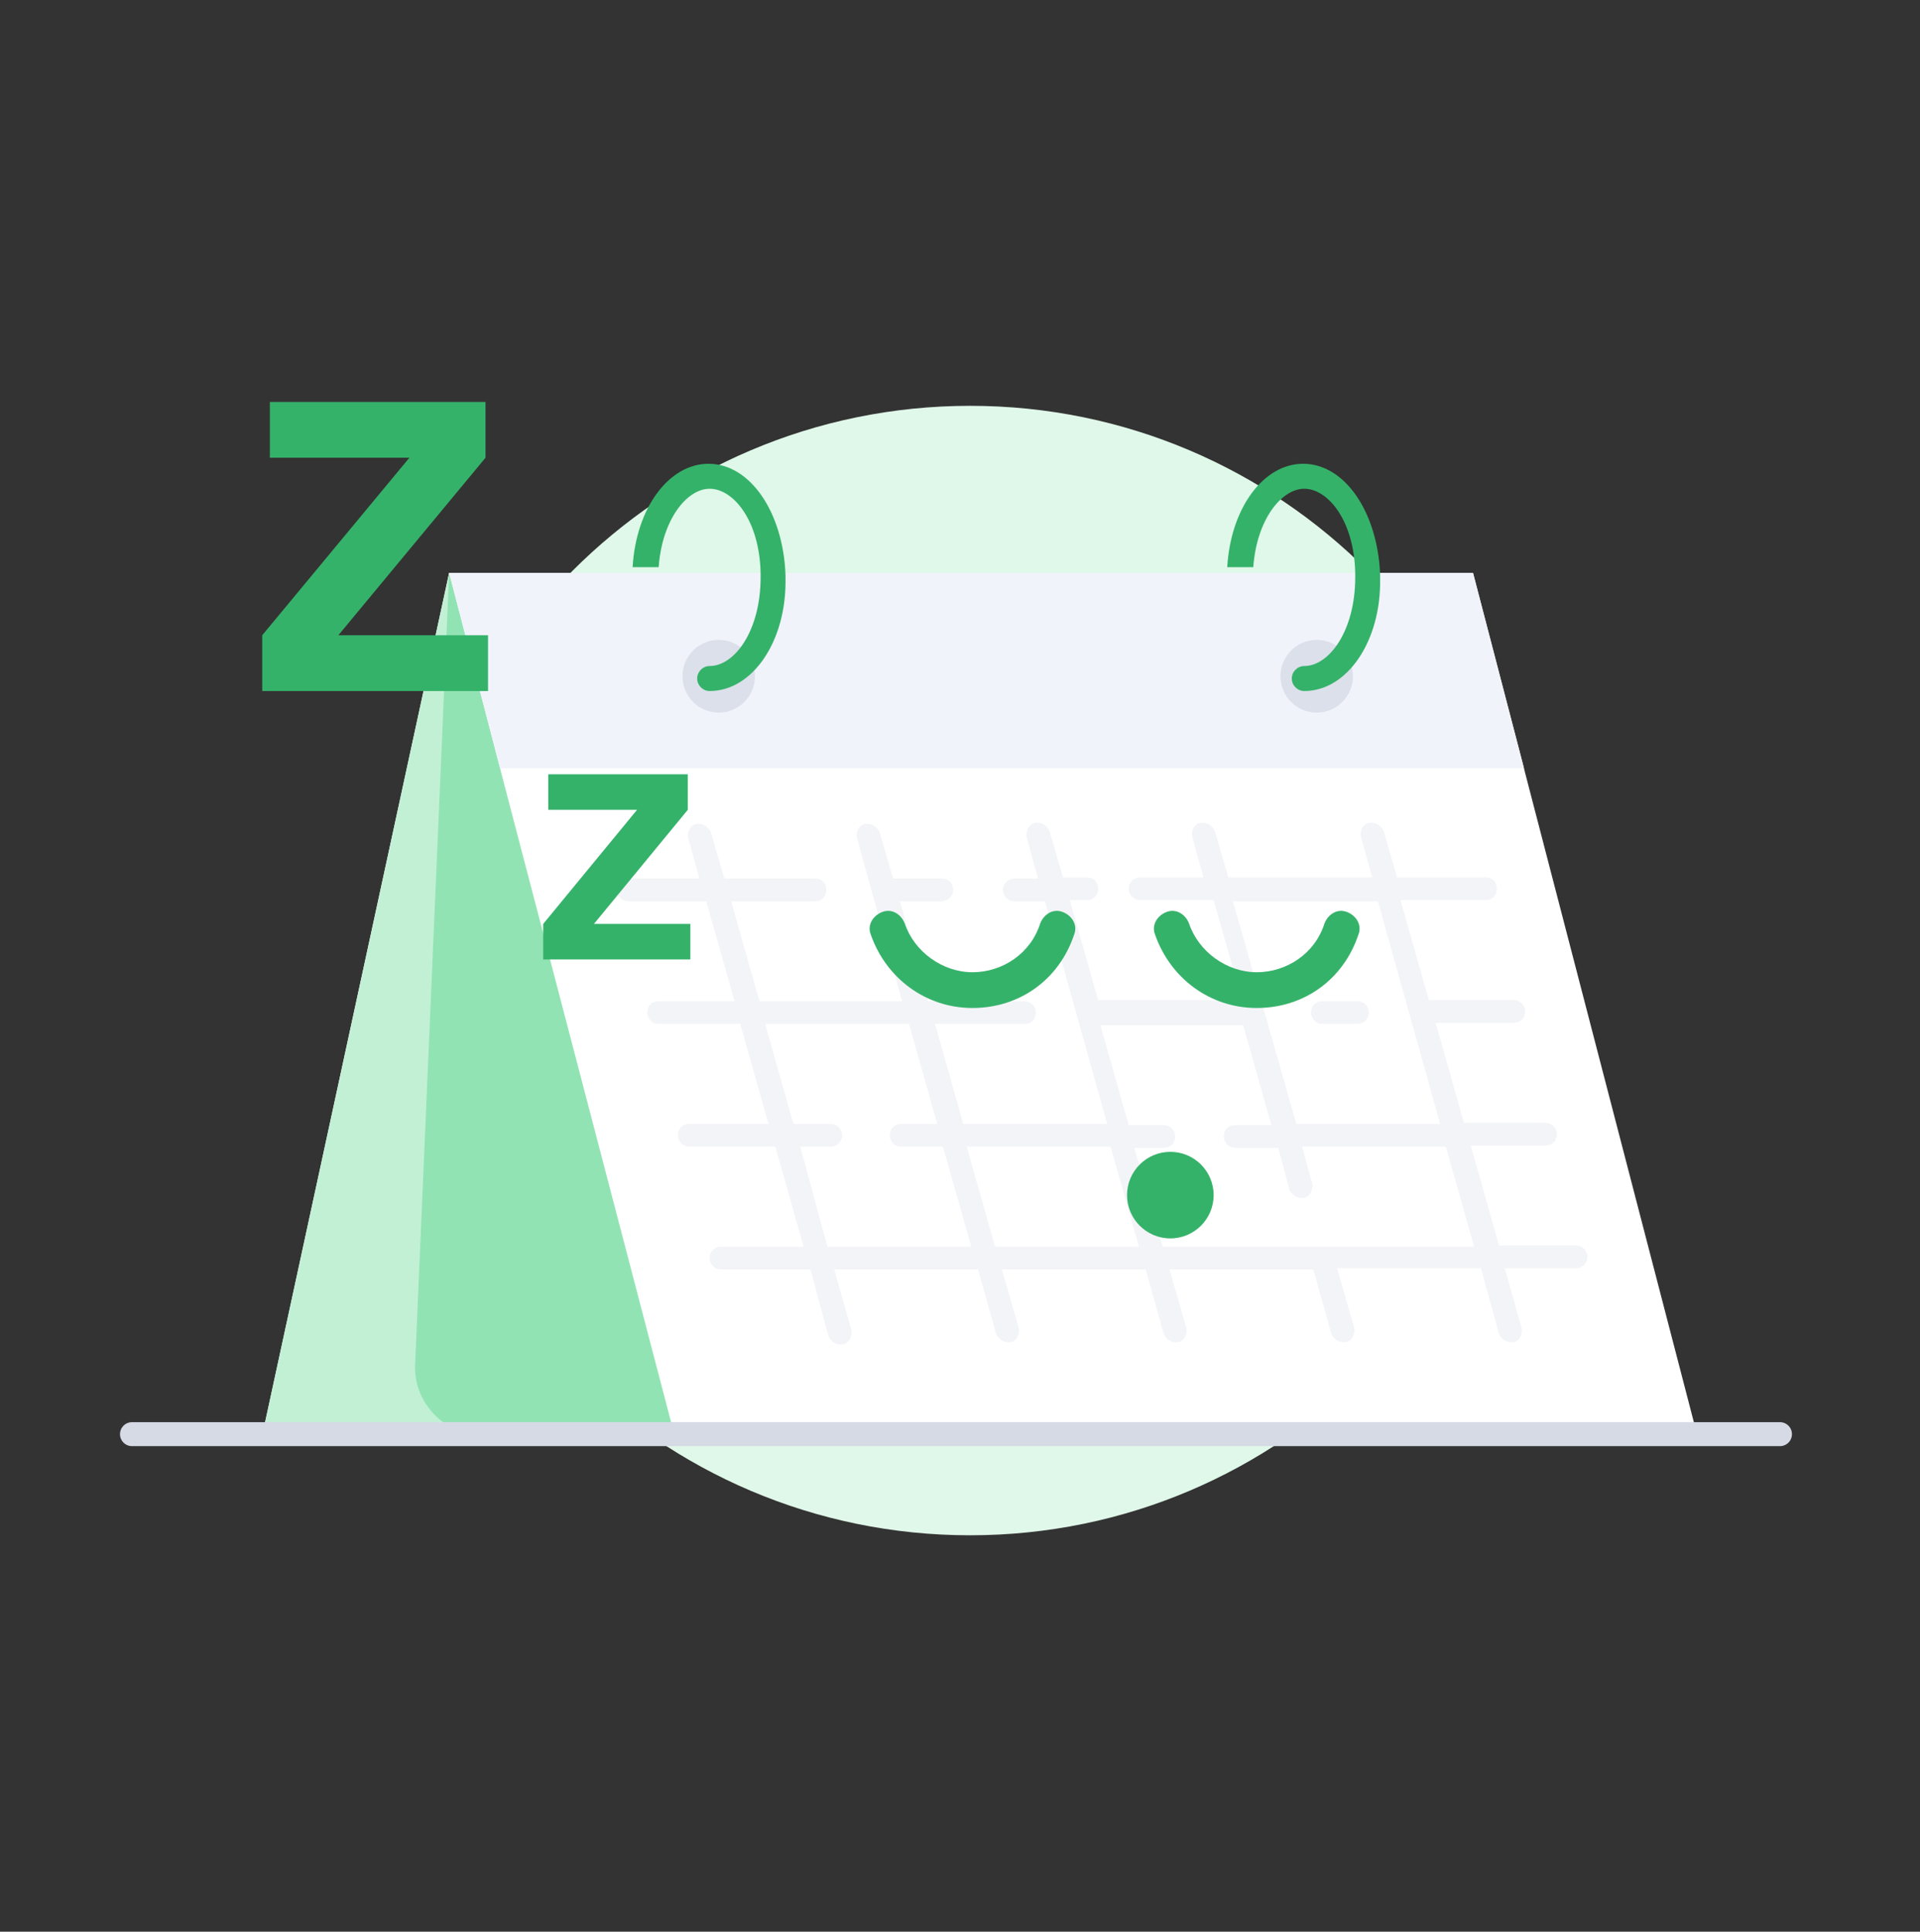 <svg width="160" height="161" viewBox="0 0 160 161" fill="none" xmlns="http://www.w3.org/2000/svg">
<rect x="0" y="0" width="160" height="161" fill="#333333" stroke="none"/>
<path d="M80.844 127.96C106.751 127.96 127.753 106.887 127.753 80.891C127.753 54.896 106.751 33.823 80.844 33.823C54.937 33.823 33.935 54.896 33.935 80.891C33.935 106.887 54.937 127.96 80.844 127.96Z" fill="#E0F8E9"/>
<path d="M107.083 119.626H21.854L37.428 47.745H122.751L107.083 119.626Z" fill="white"/>
<path d="M107.083 119.626H21.854L37.428 47.745H122.751L107.083 119.626Z" fill="#C2F0D5"/>
<path d="M57.909 119.626H40.259C37.05 119.626 34.407 116.88 34.596 113.66L37.428 47.745H41.675L57.909 119.626Z" fill="#92E3B4"/>
<path d="M141.439 119.626H56.21L41.769 64.413L41.675 64.034L37.428 47.745H122.751L126.432 61.856L126.998 64.034L127.092 64.413L141.439 119.626Z" fill="white"/>
<path d="M126.998 64.034H41.675L37.428 47.745H122.751L126.432 61.856L126.998 64.034Z" fill="#F1F3FA"/>
<path opacity="0.3" d="M59.891 59.393C61.559 59.393 62.911 58.036 62.911 56.363C62.911 54.689 61.559 53.332 59.891 53.332C58.223 53.332 56.871 54.689 56.871 56.363C56.871 58.036 58.223 59.393 59.891 59.393Z" fill="#AAB2C5"/>
<path opacity="0.3" d="M109.726 59.393C111.394 59.393 112.746 58.036 112.746 56.363C112.746 54.689 111.394 53.332 109.726 53.332C108.058 53.332 106.706 54.689 106.706 56.363C106.706 58.036 108.058 59.393 109.726 59.393Z" fill="#AAB2C5"/>
<path d="M59.136 57.594C58.57 57.594 58.098 57.12 58.098 56.552C58.098 55.984 58.57 55.51 59.136 55.51C61.212 55.51 63.383 52.575 63.383 48.123C63.383 48.029 63.383 47.839 63.383 47.745C63.289 43.388 61.118 40.736 59.136 40.736C57.248 40.736 55.172 43.293 54.889 47.271H52.718C53.001 42.346 55.738 38.653 59.041 38.653C62.534 38.653 65.271 42.725 65.46 47.934C65.46 48.029 65.46 48.123 65.46 48.218C65.554 53.427 62.722 57.594 59.136 57.594Z" fill="#35B26A"/>
<path d="M108.688 57.594C108.121 57.594 107.649 57.12 107.649 56.552C107.649 55.984 108.121 55.51 108.688 55.51C110.764 55.51 112.935 52.575 112.935 48.123C112.935 48.029 112.935 47.839 112.935 47.745C112.841 43.388 110.67 40.736 108.688 40.736C106.8 40.736 104.724 43.293 104.44 47.271H102.27C102.553 42.346 105.29 38.653 108.593 38.653C112.085 38.653 114.823 42.725 115.011 47.934C115.011 48.029 115.011 48.123 115.011 48.218C115.106 53.427 112.274 57.594 108.688 57.594Z" fill="#35B26A"/>
<path d="M11 119.531H148.329" stroke="#D5DAE5" stroke-width="2" stroke-miterlimit="10" stroke-linecap="round" stroke-linejoin="round"/>
<path opacity="0.3" d="M110.198 85.343C109.631 85.343 109.254 84.869 109.254 84.396C109.254 83.827 109.631 83.449 110.198 83.449H113.124C113.69 83.449 114.067 83.922 114.067 84.396C114.067 84.964 113.596 85.343 113.124 85.343H110.198Z" fill="#D5DAE5"/>
<path opacity="0.3" d="M69.99 112.05C69.613 112.05 69.235 111.766 69.046 111.387L67.536 105.799H60.08C59.514 105.799 59.136 105.326 59.136 104.852C59.136 104.284 59.608 103.905 60.08 103.905H66.97L64.61 95.571H57.437C56.871 95.571 56.493 95.097 56.493 94.624C56.493 94.056 56.871 93.677 57.437 93.677H64.044L61.684 85.343H54.889C54.322 85.343 53.945 84.869 53.945 84.396C53.945 83.828 54.322 83.449 54.889 83.449H61.212L58.853 75.115H52.34C51.774 75.115 51.397 74.641 51.397 74.168C51.397 73.599 51.774 73.22 52.34 73.22H58.286L57.343 69.811C57.248 69.338 57.532 68.769 58.003 68.674C58.098 68.674 58.192 68.674 58.286 68.674C58.664 68.674 59.042 68.959 59.23 69.338L60.363 73.22H67.914C68.48 73.22 68.858 73.599 68.858 74.168C68.858 74.736 68.48 75.115 67.914 75.115H60.929L63.289 83.449H75.181L71.406 69.811C71.311 69.338 71.595 68.769 72.067 68.674C72.161 68.674 72.255 68.674 72.35 68.674C72.727 68.674 73.105 68.959 73.294 69.338L74.426 73.22H78.485C79.051 73.22 79.429 73.599 79.429 74.168C79.429 74.736 78.957 75.115 78.485 75.115H74.993L77.352 83.449H85.375C85.941 83.449 86.319 83.922 86.319 84.396C86.319 84.964 85.941 85.343 85.375 85.343H77.918L80.278 93.677H92.265L87.074 75.115H84.525C83.959 75.115 83.582 74.641 83.582 74.168C83.582 73.599 84.053 73.22 84.525 73.22H86.507L85.564 69.811C85.469 69.527 85.564 69.338 85.658 69.053C85.752 68.864 85.941 68.674 86.224 68.58C86.319 68.58 86.413 68.58 86.507 68.58C86.885 68.58 87.263 68.864 87.451 69.243L88.584 73.126H90.566C91.132 73.126 91.51 73.504 91.51 74.073C91.51 74.641 91.132 75.02 90.566 75.02H89.15L91.51 83.354H103.497L101.137 75.02H95.002C94.436 75.02 94.058 74.546 94.058 74.073C94.058 73.504 94.53 73.126 95.002 73.126H100.287L99.344 69.716C99.249 69.243 99.532 68.674 100.004 68.58C100.099 68.58 100.193 68.58 100.287 68.58C100.665 68.58 101.043 68.864 101.231 69.243L102.364 73.126H114.351L113.407 69.716C113.312 69.243 113.596 68.674 114.068 68.58C114.162 68.58 114.256 68.58 114.351 68.58C114.728 68.58 115.106 68.864 115.295 69.243L116.427 73.126H123.789C124.355 73.126 124.733 73.504 124.733 74.073C124.733 74.641 124.355 75.02 123.789 75.02H116.71L119.07 83.354H126.149C126.715 83.354 127.093 83.828 127.093 84.301C127.093 84.869 126.715 85.248 126.149 85.248H119.636L121.996 93.582H128.792C129.358 93.582 129.735 94.056 129.735 94.529C129.735 95.097 129.358 95.476 128.792 95.476H122.562L124.922 103.81H131.34C131.906 103.81 132.284 104.284 132.284 104.757C132.284 105.326 131.812 105.704 131.34 105.704H125.394L126.809 110.724C126.904 111.197 126.621 111.766 126.149 111.86C126.054 111.86 125.96 111.86 125.866 111.86C125.488 111.86 125.111 111.576 124.922 111.197L123.412 105.704H111.425L112.841 110.629C112.935 110.913 112.841 111.103 112.746 111.387C112.652 111.576 112.463 111.766 112.18 111.86C112.086 111.86 111.991 111.86 111.897 111.86C111.519 111.86 111.142 111.576 110.953 111.197L109.443 105.799H97.456L98.872 110.724C98.966 111.197 98.683 111.766 98.211 111.86C98.117 111.86 98.022 111.86 97.928 111.86C97.55 111.86 97.173 111.576 96.984 111.197L95.474 105.799H83.487L84.903 110.724C84.997 111.197 84.714 111.766 84.242 111.86C84.148 111.86 84.053 111.86 83.959 111.86C83.582 111.86 83.204 111.576 83.015 111.197L81.505 105.799H69.518L70.934 110.819C71.028 111.103 70.934 111.292 70.84 111.576C70.745 111.766 70.556 111.955 70.273 112.05C70.179 112.05 70.085 112.05 69.99 112.05ZM96.89 103.905H122.845L120.486 95.571H108.499L109.348 98.602C109.443 98.886 109.348 99.075 109.254 99.359C109.16 99.549 108.971 99.738 108.688 99.833C108.593 99.833 108.499 99.833 108.405 99.833C108.027 99.833 107.649 99.549 107.461 99.17L106.517 95.666H102.93C102.364 95.666 101.986 95.192 101.986 94.719C101.986 94.15 102.364 93.772 102.93 93.772H105.951L103.591 85.438H91.698L94.058 93.772H96.984C97.55 93.772 97.928 94.245 97.928 94.719C97.928 95.287 97.55 95.666 96.984 95.666H94.53L96.89 103.905ZM82.921 103.905H94.908L92.548 95.571H80.561L82.921 103.905ZM68.952 103.905H80.939L78.579 95.571H75.087C74.521 95.571 74.143 95.097 74.143 94.624C74.143 94.056 74.615 93.677 75.087 93.677H78.107L75.748 85.343H63.761L66.12 93.677H69.235C69.801 93.677 70.179 94.15 70.179 94.624C70.179 95.192 69.707 95.571 69.235 95.571H66.687L68.952 103.905ZM108.027 93.677H120.014L114.823 75.115H102.741L108.027 93.677Z" fill="#D5DAE5"/>
<path d="M81.039 84.012C77.117 84.012 73.823 81.503 72.567 77.896C72.254 77.112 72.724 76.327 73.509 76.014C74.293 75.7 75.078 76.171 75.391 76.955C76.176 79.307 78.529 81.032 81.039 81.032C83.549 81.032 85.902 79.464 86.687 76.955C87.001 76.171 87.785 75.7 88.569 76.014C89.354 76.327 89.825 77.112 89.511 77.896C88.256 81.66 84.961 84.012 81.039 84.012Z" fill="#35B26A"/>
<path d="M104.728 84.012C100.806 84.012 97.512 81.503 96.257 77.896C95.943 77.112 96.414 76.327 97.198 76.014C97.982 75.7 98.767 76.171 99.081 76.955C99.865 79.307 102.218 81.032 104.728 81.032C107.238 81.032 109.592 79.464 110.376 76.955C110.69 76.171 111.474 75.7 112.259 76.014C113.043 76.327 113.514 77.112 113.2 77.896C111.945 81.66 108.65 84.012 104.728 84.012Z" fill="#35B26A"/>
<path d="M97.529 103.215C99.522 103.215 101.137 101.6 101.137 99.608C101.137 97.616 99.522 96.001 97.529 96.001C95.536 96.001 93.921 97.616 93.921 99.608C93.921 101.6 95.536 103.215 97.529 103.215Z" fill="#35B26A"/>
<path d="M22.488 38.15V33.5H40.459V38.15L28.197 52.944H40.67V57.594H21.854V52.944L34.116 38.15H22.488Z" fill="#35B26A"/>
<path d="M45.688 67.494V64.535H57.316V67.494L49.494 77.005H57.528V79.964H45.266V77.005L53.088 67.494H45.688Z" fill="#35B26A"/>
</svg>
